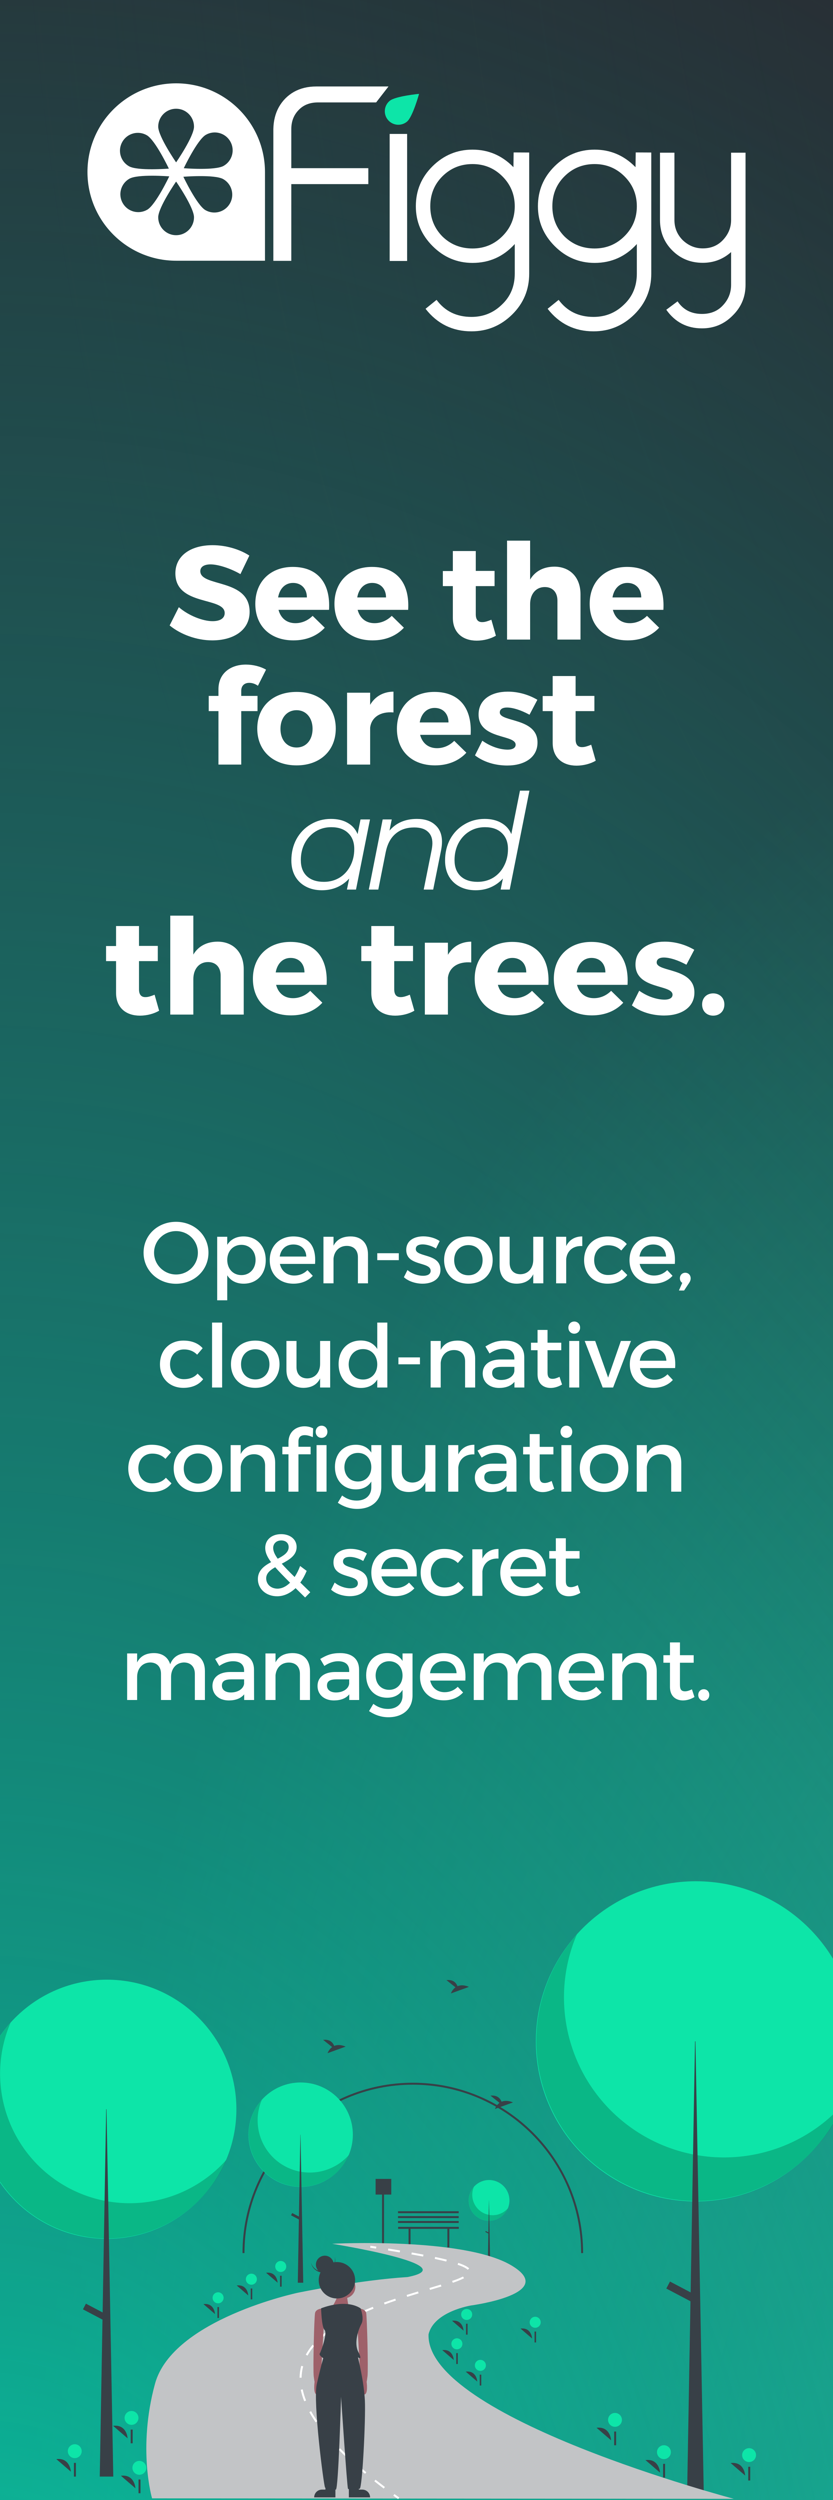 <svg width="400" height="1200" viewBox="0 0 400 1200" fill="none" xmlns="http://www.w3.org/2000/svg">
<rect x="0" y="0" width="400" height="1200" fill="#808080" stroke="none"/>
<g clip-path="url(#clip0)">
<rect width="400" height="1200" fill="white"/>
<g clip-path="url(#clip1)">
<path d="M1509 1423.18H-0V-177.57H1509V1423.18Z" fill="#282F35"/>
<path d="M1509 1423.18H-0V-177.57H1509V1423.18Z" fill="url(#paint0_radial)"/>
<path d="M1509 1423.18H-0V-177.57H1509V1423.18Z" fill="url(#paint1_radial)"/>
<path d="M1509 1423.18H-0V-177.57H1509V1423.18Z" fill="url(#paint2_radial)"/>
<path d="M1509 1423.18H-0V-177.57H1509V1423.18Z" fill="url(#paint3_radial)"/>
<path d="M1509 1423.18H-0V-177.57H1509V1423.18Z" fill="url(#paint4_radial)"/>
</g>
<g clip-path="url(#clip2)">
<path fill-rule="evenodd" clip-rule="evenodd" d="M42 82.573C42 59.061 61.084 40 84.597 40C108.135 40 127.24 59.082 127.24 82.62V125.147H84.573C61.061 125.147 42 106.086 42 82.573ZM75.971 104.316C75.971 99.573 84.566 87.144 84.566 87.144C84.566 87.144 93.161 99.573 93.161 104.316C93.161 109.058 89.312 112.901 84.566 112.901C79.82 112.901 75.971 109.058 75.971 104.316ZM84.566 77.945C84.566 77.945 75.971 65.516 75.971 60.774C75.971 56.032 79.82 52.188 84.566 52.188C89.312 52.188 93.161 56.032 93.161 60.774C93.161 65.516 84.566 77.945 84.566 77.945ZM98.638 100.865C94.526 98.494 88.048 84.844 88.048 84.844C88.048 84.844 103.121 83.623 107.233 85.994C111.344 88.365 112.752 93.617 110.379 97.723C108.006 101.828 102.749 103.236 98.638 100.865ZM81.084 80.934C81.084 80.934 66.011 82.155 61.899 79.784C57.788 77.413 56.38 72.162 58.753 68.056C61.126 63.95 66.383 62.542 70.494 64.913C74.606 67.284 81.084 80.934 81.084 80.934ZM107.426 79.595C103.314 81.966 88.241 80.745 88.241 80.745C88.241 80.745 94.719 67.095 98.831 64.724C102.942 62.353 108.199 63.761 110.572 67.867C112.945 71.973 111.537 77.224 107.426 79.595ZM81.277 84.655C81.277 84.655 74.799 98.305 70.687 100.676C66.576 103.047 61.319 101.639 58.946 97.534C56.573 93.428 57.98 88.176 62.092 85.805C66.203 83.434 81.277 84.655 81.277 84.655Z" fill="white"/>
<path d="M319.95 148.679L325.368 144.651C328.056 148.679 331.962 150.692 337.085 150.692C341.285 150.692 344.645 149.308 347.165 146.539C349.769 143.771 351.07 140.498 351.07 136.723V120.991C347.207 124.431 342.671 126.151 337.463 126.151C331.668 126.151 326.796 124.179 322.848 120.236C318.901 116.292 316.927 111.426 316.927 105.637V73.292H323.856V105.637C323.856 109.412 325.2 112.643 327.888 115.328C330.66 117.929 333.852 119.229 337.463 119.229C341.411 119.229 344.645 117.887 347.165 115.202C349.769 112.433 351.07 109.245 351.07 105.637V73.292H358V136.723C358 142.512 355.942 147.42 351.826 151.448C347.795 155.559 342.881 157.614 337.085 157.614C329.862 157.614 324.15 154.636 319.95 148.679Z" fill="white"/>
<path d="M209.639 143.941C213.67 149.395 219.256 152.121 226.396 152.121C232.107 152.121 236.979 150.15 241.011 146.206C245.126 142.347 247.184 137.397 247.184 131.356V117.134C241.725 123.175 234.963 126.196 226.899 126.196C219.508 126.196 213.124 123.511 207.749 118.141C202.373 112.771 199.685 106.395 199.685 99.011C199.685 91.46 202.373 85.041 207.749 79.755C213.124 74.47 219.508 71.827 226.899 71.827C234.397 71.827 240.843 74.531 246.239 79.939C246.345 80.045 246.45 80.151 246.554 80.259L246.643 73.168L254.114 73.211V131.356C254.114 139.075 251.384 145.619 245.924 150.989C240.465 156.359 233.955 159.043 226.396 159.043C217.324 159.043 209.975 155.436 204.347 148.22L209.639 143.941ZM226.899 78.749C221.188 78.749 216.358 80.72 212.41 84.664C208.547 88.523 206.615 93.306 206.615 99.011C206.615 104.716 208.547 109.541 212.41 113.484C216.358 117.344 221.188 119.274 226.899 119.274C232.527 119.274 237.315 117.302 241.263 113.358C245.21 109.415 247.184 104.633 247.184 99.011C247.184 93.39 245.21 88.607 241.263 84.664C237.315 80.72 232.527 78.749 226.899 78.749Z" fill="white"/>
<path d="M268.259 143.941C272.291 149.395 277.877 152.121 285.016 152.121C290.728 152.121 295.6 150.15 299.631 146.206C303.747 142.347 305.805 137.397 305.805 131.356V117.134C300.345 123.175 293.584 126.196 285.52 126.196C278.129 126.196 271.745 123.511 266.369 118.141C260.994 112.771 258.306 106.395 258.306 99.011C258.306 91.46 260.994 85.041 266.369 79.755C271.745 74.47 278.129 71.827 285.52 71.827C293.017 71.827 299.464 74.531 304.86 79.939C304.965 80.045 305.07 80.151 305.175 80.259L305.264 73.168L312.734 73.211V131.356C312.734 139.075 310.005 145.619 304.545 150.989C299.085 156.359 292.576 159.043 285.016 159.043C275.945 159.043 268.595 155.436 262.968 148.22L268.259 143.941ZM285.52 78.749C279.809 78.749 274.979 80.72 271.031 84.664C267.167 88.523 265.236 93.306 265.236 99.011C265.236 104.716 267.167 109.541 271.031 113.484C274.979 117.344 279.809 119.274 285.52 119.274C291.148 119.274 295.936 117.302 299.883 113.358C303.831 109.415 305.805 104.633 305.805 99.011C305.805 93.39 303.831 88.607 299.883 84.664C295.936 80.72 291.148 78.749 285.52 78.749Z" fill="white"/>
<path d="M131.262 125.202V61.954C131.342 57.968 132.22 54.461 133.896 51.432C135.651 48.324 138.045 45.893 141.077 44.139C144.189 42.386 147.78 41.509 151.849 41.509H186.547L180.616 49.161H152.687C148.777 49.161 145.665 50.396 143.351 52.867C141.037 55.258 139.88 58.287 139.88 61.954V80.725H176.865V88.377H139.88V125.202H131.262Z" fill="white"/>
<path d="M187.102 48.427C189.85 46.123 201.23 45.055 201.23 45.055C201.23 45.055 198.202 56.065 195.453 58.368C192.704 60.672 188.607 60.313 186.301 57.569C183.995 54.824 184.353 50.73 187.102 48.427Z" fill="#0DE5A8"/>
<path d="M187.114 125.265V64.289H195.493V125.265H187.114Z" fill="white"/>
</g>
<g clip-path="url(#clip3)">
<path d="M191.176 1068.9H220.313V1069.84H215.769V1078.77H214.829V1069.84H197.13V1078.77H196.19V1069.84H191.176V1068.9Z" fill="#384047"/>
<path d="M180.367 1045.87H187.886V1053.39H184.4V1078.73H183.46V1053.39H180.367V1045.87Z" fill="#384047"/>
<path d="M191.118 1066.09H220.256V1067.03H191.118V1066.09Z" fill="#384047"/>
<path d="M191.118 1063.74H220.256V1064.68H191.118V1063.74Z" fill="#384047"/>
<path d="M191.118 1061.39H220.256V1062.33H191.118V1061.39Z" fill="#384047"/>
<path d="M116.451 1081.48H117.391C117.391 1036.91 153.653 1000.65 198.225 1000.65C242.797 1000.65 279.059 1036.91 279.059 1081.48H279.999C279.999 1036.39 243.315 999.706 198.225 999.706C153.135 999.706 116.451 1036.39 116.451 1081.48Z" fill="#384047"/>
<path d="M334.161 1056.68C291.724 1056.68 257.322 1022.28 257.322 979.839C257.322 937.402 291.724 903 334.161 903C376.598 903 411 937.402 411 979.839C411 1022.28 376.598 1056.68 334.161 1056.68Z" fill="#0DE5A8"/>
<path opacity="0.2" d="M277.003 928.517C269.836 945.282 268.864 964.05 274.26 981.467C279.657 998.884 291.07 1013.81 306.461 1023.59C321.853 1033.37 340.219 1037.35 358.277 1034.83C376.336 1032.31 392.911 1023.46 405.04 1009.84C400.661 1020.08 394.108 1029.25 385.835 1036.71C377.561 1044.17 367.765 1049.74 357.124 1053.04C346.484 1056.34 335.254 1057.28 324.212 1055.81C313.17 1054.33 302.581 1050.48 293.177 1044.5C283.774 1038.53 275.782 1030.59 269.754 1021.22C263.727 1011.85 259.808 1001.28 258.269 990.251C256.731 979.218 257.609 967.982 260.844 957.322C264.079 946.663 269.593 936.834 277.003 928.517V928.517Z" fill="black"/>
<path d="M333.95 979.839H333.739L329.939 1197.69H337.961L333.95 979.839Z" fill="#384047"/>
<path d="M319.959 1098.5L321.729 1095.14L334.431 1101.83L332.66 1105.19L319.959 1098.5Z" fill="#384047"/>
<path d="M51.321 1074.63C16.974 1074.63 -10.87 1046.79 -10.87 1012.44C-10.87 978.091 16.974 950.247 51.321 950.247C85.669 950.247 113.513 978.091 113.513 1012.44C113.513 1046.79 85.669 1074.63 51.321 1074.63Z" fill="#0DE5A8"/>
<path opacity="0.2" d="M5.06 970.9C-0.741 984.469 -1.528 999.66 2.839 1013.76C7.207 1027.85 16.445 1039.94 28.902 1047.85C41.36 1055.76 56.224 1058.99 70.841 1056.95C85.457 1054.91 98.872 1047.74 108.689 1036.72C105.145 1045.01 99.841 1052.43 93.145 1058.47C86.448 1064.51 78.519 1069.02 69.907 1071.68C61.295 1074.35 52.206 1075.12 43.269 1073.93C34.332 1072.73 25.761 1069.61 18.151 1064.78C10.54 1059.94 4.071 1053.51 -0.807 1045.93C-5.686 1038.35 -8.858 1029.8 -10.103 1020.87C-11.348 1011.94 -10.637 1002.84 -8.019 994.214C-5.401 985.587 -0.938 977.631 5.06 970.9V970.9Z" fill="black"/>
<path d="M51.151 1012.44H50.98L47.904 1188.76H54.397L51.151 1012.44Z" fill="#384047"/>
<path d="M39.827 1108.48L41.259 1105.76L51.54 1111.17L50.107 1113.89L39.827 1108.48Z" fill="#384047"/>
<path d="M234.842 1065.99C229.435 1065.99 225.052 1061.61 225.052 1056.2C225.052 1050.79 229.435 1046.41 234.842 1046.41C240.249 1046.41 244.633 1050.79 244.633 1056.2C244.633 1061.61 240.249 1065.99 234.842 1065.99Z" fill="#0DE5A8"/>
<path opacity="0.2" d="M227.56 1049.66C226.646 1051.8 226.523 1054.19 227.21 1056.41C227.898 1058.63 229.352 1060.53 231.313 1061.78C233.274 1063.02 235.614 1063.53 237.915 1063.21C240.216 1062.89 242.328 1061.76 243.873 1060.02C243.315 1061.33 242.481 1062.5 241.426 1063.45C240.372 1064.4 239.124 1065.11 237.768 1065.53C236.412 1065.95 234.982 1066.07 233.575 1065.88C232.168 1065.69 230.819 1065.2 229.62 1064.44C228.422 1063.68 227.404 1062.67 226.636 1061.47C225.868 1060.28 225.369 1058.93 225.173 1057.53C224.977 1056.12 225.089 1054.69 225.501 1053.33C225.913 1051.97 226.615 1050.72 227.56 1049.66V1049.66Z" fill="black"/>
<path d="M234.815 1056.2H234.789L234.304 1083.96H235.326L234.815 1056.2Z" fill="#384047"/>
<path d="M233.033 1071.32L233.258 1070.89L234.877 1071.74L234.651 1072.17L233.033 1071.32Z" fill="#384047"/>
<path d="M144.374 1049.71C130.532 1049.71 119.31 1038.49 119.31 1024.65C119.31 1010.8 130.532 999.583 144.374 999.583C158.217 999.583 169.438 1010.8 169.438 1024.65C169.438 1038.49 158.217 1049.71 144.374 1049.71Z" fill="#0DE5A8"/>
<path opacity="0.2" d="M125.73 1007.91C123.392 1013.38 123.075 1019.5 124.835 1025.18C126.595 1030.86 130.318 1035.73 135.339 1038.92C140.359 1042.11 146.35 1043.41 152.241 1042.59C158.131 1041.76 163.538 1038.87 167.494 1034.43C166.066 1037.77 163.929 1040.77 161.23 1043.2C158.531 1045.63 155.336 1047.45 151.865 1048.52C148.394 1049.6 144.731 1049.91 141.129 1049.43C137.527 1048.95 134.073 1047.69 131.006 1045.74C127.939 1043.79 125.332 1041.2 123.365 1038.14C121.399 1035.09 120.121 1031.64 119.619 1028.04C119.117 1024.44 119.404 1020.78 120.459 1017.3C121.514 1013.83 123.313 1010.62 125.73 1007.91V1007.91Z" fill="black"/>
<path d="M144.305 1024.65H144.237L142.997 1095.71H145.614L144.305 1024.65Z" fill="#384047"/>
<path d="M139.742 1063.35L140.319 1062.26L144.462 1064.44L143.885 1065.54L139.742 1063.35Z" fill="#384047"/>
<path d="M316.935 1186.85C316.935 1186.85 316.611 1180.05 309.958 1180.84Z" fill="#384047"/>
<path d="M318.815 1180.37C316.976 1180.37 315.485 1178.88 315.485 1177.04C315.485 1175.21 316.976 1173.71 318.815 1173.71C320.654 1173.71 322.145 1175.21 322.145 1177.04C322.145 1178.88 320.654 1180.37 318.815 1180.37Z" fill="#0DE5A8"/>
<path d="M318.417 1182.65H319.357V1189.23H318.417V1182.65Z" fill="#384047"/>
<path d="M293.437 1171.34C293.437 1171.34 293.113 1164.54 286.46 1165.33Z" fill="#384047"/>
<path d="M295.317 1164.87C293.478 1164.87 291.987 1163.37 291.987 1161.54C291.987 1159.7 293.478 1158.21 295.317 1158.21C297.156 1158.21 298.647 1159.7 298.647 1161.54C298.647 1163.37 297.156 1164.87 295.317 1164.87Z" fill="#0DE5A8"/>
<path d="M294.919 1167.14H295.859V1173.72H294.919V1167.14Z" fill="#384047"/>
<path d="M222.605 1118.72C222.605 1118.72 222.347 1113.32 217.063 1113.95Z" fill="#384047"/>
<path d="M224.098 1113.58C222.637 1113.58 221.453 1112.4 221.453 1110.94C221.453 1109.48 222.637 1108.29 224.098 1108.29C225.558 1108.29 226.742 1109.48 226.742 1110.94C226.742 1112.4 225.558 1113.58 224.098 1113.58Z" fill="#0DE5A8"/>
<path d="M223.781 1115.39H224.528V1120.62H223.781V1115.39Z" fill="#384047"/>
<path d="M119.212 1101.8C119.212 1101.8 118.955 1096.4 113.671 1097.03Z" fill="#384047"/>
<path d="M120.706 1096.66C119.245 1096.66 118.061 1095.48 118.061 1094.02C118.061 1092.56 119.245 1091.37 120.706 1091.37C122.166 1091.37 123.35 1092.56 123.35 1094.02C123.35 1095.48 122.166 1096.66 120.706 1096.66Z" fill="#0DE5A8"/>
<path d="M120.389 1098.47H121.136V1103.7H120.389V1098.47Z" fill="#384047"/>
<path d="M217.905 1132.82C217.905 1132.82 217.647 1127.42 212.363 1128.05Z" fill="#384047"/>
<path d="M219.398 1127.68C217.937 1127.68 216.753 1126.5 216.753 1125.04C216.753 1123.58 217.937 1122.39 219.398 1122.39C220.859 1122.39 222.043 1123.58 222.043 1125.04C222.043 1126.5 220.859 1127.68 219.398 1127.68Z" fill="#0DE5A8"/>
<path d="M219.082 1129.49H219.828V1134.72H219.082V1129.49Z" fill="#384047"/>
<path d="M229.184 1143.16C229.184 1143.16 228.926 1137.76 223.642 1138.39Z" fill="#384047"/>
<path d="M230.677 1138.02C229.216 1138.02 228.032 1136.84 228.032 1135.38C228.032 1133.91 229.216 1132.73 230.677 1132.73C232.138 1132.73 233.322 1133.91 233.322 1135.38C233.322 1136.84 232.138 1138.02 230.677 1138.02Z" fill="#0DE5A8"/>
<path d="M230.361 1139.83H231.107V1145.05H230.361V1139.83Z" fill="#384047"/>
<path d="M103.234 1110.73C103.234 1110.73 102.976 1105.33 97.692 1105.96Z" fill="#384047"/>
<path d="M104.727 1105.59C103.266 1105.59 102.082 1104.41 102.082 1102.95C102.082 1101.49 103.266 1100.3 104.727 1100.3C106.187 1100.3 107.372 1101.49 107.372 1102.95C107.372 1104.41 106.187 1105.59 104.727 1105.59Z" fill="#0DE5A8"/>
<path d="M104.411 1107.4H105.157V1112.63H104.411V1107.4Z" fill="#384047"/>
<path d="M255.502 1122.48C255.502 1122.48 255.244 1117.08 249.96 1117.71Z" fill="#384047"/>
<path d="M256.995 1117.34C255.535 1117.34 254.35 1116.16 254.35 1114.7C254.35 1113.24 255.535 1112.05 256.995 1112.05C258.456 1112.05 259.64 1113.24 259.64 1114.7C259.64 1116.16 258.456 1117.34 256.995 1117.34Z" fill="#0DE5A8"/>
<path d="M256.679 1119.15H257.425V1124.38H256.679V1119.15Z" fill="#384047"/>
<path d="M133.311 1095.69C133.311 1095.69 133.054 1090.29 127.769 1090.92Z" fill="#384047"/>
<path d="M134.804 1090.55C133.344 1090.55 132.16 1089.37 132.16 1087.91C132.16 1086.45 133.344 1085.26 134.804 1085.26C136.265 1085.26 137.449 1086.45 137.449 1087.91C137.449 1089.37 136.265 1090.55 134.804 1090.55Z" fill="#0DE5A8"/>
<path d="M134.488 1092.36H135.235V1097.59H134.488V1092.36Z" fill="#384047"/>
<path d="M357.822 1188.26C357.822 1188.26 357.498 1181.46 350.845 1182.25Z" fill="#384047"/>
<path d="M359.702 1181.78C357.863 1181.78 356.372 1180.29 356.372 1178.45C356.372 1176.62 357.863 1175.12 359.702 1175.12C361.541 1175.12 363.032 1176.62 363.032 1178.45C363.032 1180.29 361.541 1181.78 359.702 1181.78Z" fill="#0DE5A8"/>
<path d="M359.304 1184.06H360.244V1190.64H359.304V1184.06Z" fill="#384047"/>
<path d="M34.017 1186.38C34.017 1186.38 33.693 1179.58 27.039 1180.37Z" fill="#384047"/>
<path d="M35.897 1179.9C34.058 1179.9 32.567 1178.41 32.567 1176.57C32.567 1174.74 34.058 1173.24 35.897 1173.24C37.736 1173.24 39.227 1174.74 39.227 1176.57C39.227 1178.41 37.736 1179.9 35.897 1179.9Z" fill="#0DE5A8"/>
<path d="M35.499 1182.18H36.439V1188.76H35.499V1182.18Z" fill="#384047"/>
<path d="M61.275 1170.4C61.275 1170.4 60.95 1163.6 54.297 1164.39Z" fill="#384047"/>
<path d="M63.155 1163.93C61.316 1163.93 59.825 1162.43 59.825 1160.6C59.825 1158.76 61.316 1157.27 63.155 1157.27C64.994 1157.27 66.485 1158.76 66.485 1160.6C66.485 1162.43 64.994 1163.93 63.155 1163.93Z" fill="#0DE5A8"/>
<path d="M62.757 1166.2H63.697V1172.78H62.757V1166.2Z" fill="#384047"/>
<path d="M65.035 1194.37C65.035 1194.37 64.71 1187.56 58.057 1188.36Z" fill="#384047"/>
<path d="M66.915 1187.89C65.076 1187.89 63.585 1186.4 63.585 1184.56C63.585 1182.73 65.076 1181.23 66.915 1181.23C68.754 1181.23 70.244 1182.73 70.244 1184.56C70.244 1186.4 68.754 1187.89 66.915 1187.89Z" fill="#0DE5A8"/>
<path d="M66.516 1190.17H67.456V1196.75H66.516V1190.17Z" fill="#384047"/>
<path d="M352.412 1199.44C352.412 1199.44 204.374 1160.43 205.783 1120.49C208.368 1109.44 226.227 1106.62 226.227 1106.62C226.227 1106.62 268.524 1100.98 245.495 1087.35C222.467 1073.73 159.492 1077.01 159.492 1077.01C159.492 1077.01 224.347 1087.35 195.679 1092.99C172.651 1094.4 143.043 1100.51 143.043 1100.51C143.043 1100.51 82.888 1113.2 74.428 1144.22C65.969 1175.24 73.019 1199.21 73.019 1199.21L352.412 1199.44Z" fill="#C2C4C6"/>
<path d="M191.173 1199.59L191.727 1198.82C190.944 1198.26 190.172 1197.7 189.413 1197.15L188.852 1197.92C189.615 1198.47 190.388 1199.03 191.173 1199.59Z" fill="white"/>
<path d="M184.263 1194.51L184.838 1193.75C183.299 1192.58 181.783 1191.41 180.332 1190.27L179.742 1191.01C181.198 1192.16 182.719 1193.34 184.263 1194.51ZM175.299 1187.41L175.907 1186.68C174.417 1185.44 172.961 1184.2 171.578 1182.99L170.949 1183.7C172.339 1184.92 173.802 1186.17 175.299 1187.41V1187.41ZM166.711 1179.86L167.363 1179.16C165.942 1177.83 164.571 1176.49 163.289 1175.19L162.611 1175.86C163.902 1177.17 165.281 1178.52 166.711 1179.86V1179.86ZM158.683 1171.69L159.392 1171.06C158.086 1169.6 156.851 1168.15 155.721 1166.73L154.976 1167.32C156.117 1168.75 157.365 1170.23 158.683 1171.69V1171.69ZM151.562 1162.71L152.349 1162.17C151.242 1160.55 150.243 1158.93 149.38 1157.36L148.545 1157.82C149.422 1159.42 150.438 1161.06 151.562 1162.71ZM146.086 1152.61L146.972 1152.26C146.281 1150.52 145.74 1148.72 145.355 1146.88L144.422 1147.07C144.818 1148.96 145.375 1150.81 146.086 1152.61V1152.61ZM144.814 1141.32C144.842 1139.47 145.1 1137.63 145.58 1135.84L144.66 1135.59C144.16 1137.46 143.891 1139.38 143.862 1141.31L144.814 1141.32ZM147.663 1130.7C148.568 1129.07 149.63 1127.53 150.833 1126.1L150.103 1125.49C148.859 1126.96 147.763 1128.56 146.828 1130.24L147.663 1130.7ZM154.769 1122.08C156.184 1120.83 157.667 1119.66 159.21 1118.58L158.66 1117.8C157.088 1118.91 155.578 1120.1 154.137 1121.37L154.769 1122.08ZM163.983 1115.51C165.541 1114.6 167.222 1113.69 168.977 1112.8L168.548 1111.95C166.774 1112.84 165.076 1113.77 163.5 1114.69L163.983 1115.51ZM174.125 1110.36C175.783 1109.63 177.549 1108.89 179.374 1108.16L179.021 1107.28C177.185 1108.01 175.408 1108.75 173.738 1109.49L174.125 1110.36ZM184.714 1106.14C186.411 1105.52 188.225 1104.89 190.105 1104.26L189.803 1103.36C187.915 1103.99 186.094 1104.62 184.389 1105.24L184.714 1106.14ZM195.539 1102.49C197.199 1101.97 198.986 1101.42 201.002 1100.81L200.726 1099.9C198.706 1100.51 196.916 1101.06 195.253 1101.59L195.539 1102.49ZM206.482 1099.16C208.409 1098.59 210.246 1098.04 211.966 1097.51L211.685 1096.6C209.968 1097.13 208.134 1097.68 206.209 1098.25L206.482 1099.16ZM217.428 1095.74C219.26 1095.14 221.052 1094.42 222.792 1093.58L222.363 1092.73C220.661 1093.55 218.908 1094.25 217.116 1094.84L217.428 1095.74ZM224.62 1089.5L225.299 1088.83C224.431 1087.95 222.713 1087.09 220.048 1086.19L219.746 1087.09C222.23 1087.93 223.87 1088.74 224.62 1089.5L224.62 1089.5ZM214.297 1085.54L214.527 1084.62C212.88 1084.21 211.003 1083.78 208.95 1083.34L208.752 1084.27C210.795 1084.71 212.66 1085.14 214.297 1085.54V1085.54ZM203.168 1083.15L203.346 1082.22C201.592 1081.88 199.702 1081.53 197.729 1081.19L197.562 1082.12C199.531 1082.47 201.417 1082.82 203.168 1083.15V1083.15ZM191.944 1081.16L192.101 1080.22C190.306 1079.91 188.428 1079.61 186.467 1079.29L186.316 1080.23C188.276 1080.55 190.152 1080.85 191.944 1081.16Z" fill="white"/>
<path d="M180.573 1079.33L180.719 1078.39C179.793 1078.24 178.851 1078.1 177.892 1077.95L177.749 1078.9C178.707 1079.04 179.648 1079.19 180.573 1079.33Z" fill="white"/>
<path d="M159.494 982.585L155.168 979.125C158.528 978.754 159.909 980.587 160.475 982.038C163.1 980.948 165.959 982.377 165.959 982.377L157.302 985.519C157.739 984.353 158.499 983.335 159.494 982.585V982.585Z" fill="#384047"/>
<path d="M239.858 1009.37L235.531 1005.91C238.892 1005.54 240.273 1007.38 240.838 1008.83C243.464 1007.74 246.323 1009.16 246.323 1009.16L237.666 1012.31C238.103 1011.14 238.863 1010.12 239.858 1009.37V1009.37Z" fill="#384047"/>
<path d="M218.709 953.918L214.383 950.457C217.744 950.087 219.125 951.92 219.69 953.37C222.316 952.28 225.174 953.709 225.174 953.709L216.518 956.852C216.955 955.685 217.715 954.667 218.709 953.918Z" fill="#384047"/>
<path d="M171.678 1107.99C171.678 1107.99 175.425 1107.99 175.842 1110.28C176.258 1112.57 176.882 1137.55 176.466 1140.67C176.05 1143.79 176.05 1143.17 176.05 1143.17C176.05 1143.17 176.88 1149.1 175.008 1149.36C173.135 1149.62 173.135 1142.54 173.135 1142.54L171.678 1117.15V1107.99Z" fill="#9E616A"/>
<path d="M155.44 1107.99C155.44 1107.99 151.693 1107.99 151.276 1110.28C150.86 1112.57 150.235 1137.55 150.652 1140.67C151.068 1143.79 151.068 1143.17 151.068 1143.17C151.068 1143.17 150.238 1149.1 152.11 1149.36C153.983 1149.62 153.982 1142.54 153.982 1142.54L155.44 1117.15V1107.99Z" fill="#9E616A"/>
<path d="M172.302 1195.01H173.968C174.46 1195.01 174.947 1195.1 175.402 1195.29C175.857 1195.48 176.27 1195.75 176.618 1196.1C176.966 1196.45 177.242 1196.86 177.43 1197.32C177.618 1197.77 177.715 1198.26 177.715 1198.75V1198.75H167.514V1193.96H172.302V1195.01Z" fill="#384047"/>
<path d="M156.273 1195.01H154.607C153.613 1195.01 152.66 1195.4 151.957 1196.1C151.255 1196.81 150.86 1197.76 150.86 1198.75V1198.75H161.061V1193.96H156.273V1195.01Z" fill="#384047"/>
<path d="M165.224 1103.2C162.235 1103.2 159.812 1100.77 159.812 1097.78C159.812 1094.8 162.235 1092.37 165.224 1092.37C168.214 1092.37 170.637 1094.8 170.637 1097.78C170.637 1100.77 168.214 1103.2 165.224 1103.2Z" fill="#9E616A"/>
<path d="M166.473 1100.7C166.473 1100.7 167.098 1107.57 167.931 1108.19C168.763 1108.82 159.187 1107.78 159.187 1107.78C159.187 1107.78 162.518 1102.78 161.893 1101.12C161.269 1099.45 166.473 1100.7 166.473 1100.7Z" fill="#9E616A"/>
<path d="M154.191 1107.99C154.191 1107.99 165.641 1103.2 173.135 1107.99C173.135 1107.99 175.009 1112.77 173.552 1115.48C172.094 1118.19 169.804 1124.64 172.094 1129.01C174.384 1133.38 171.886 1131.51 171.886 1131.51C171.886 1131.51 174.801 1143.17 175.217 1152.33C175.633 1161.49 173.968 1194.38 172.719 1194.59C171.47 1194.8 167.514 1195.21 167.098 1194.59C166.682 1193.96 163.767 1150.45 163.767 1150.45C163.767 1150.45 162.518 1195.01 161.269 1195.01C160.02 1195.01 156.689 1195.01 156.064 1193.96C155.44 1192.92 150.235 1152.74 152.109 1144.42C153.983 1136.09 155.232 1131.93 155.232 1131.93C155.232 1131.93 152.942 1130.47 153.566 1129.64C154.191 1128.8 157.313 1119.85 155.856 1118.39C154.399 1116.94 154.191 1107.99 154.191 1107.99Z" fill="#384047"/>
<path d="M161.789 1103.27C156.96 1103.27 153.046 1099.35 153.046 1094.52C153.046 1089.69 156.96 1085.78 161.789 1085.78C166.618 1085.78 170.533 1089.69 170.533 1094.52C170.533 1099.35 166.618 1103.27 161.789 1103.27Z" fill="#384047"/>
<path d="M156.329 1090.15C157.803 1089.8 159.086 1088.9 159.914 1087.63C160.741 1086.36 161.049 1084.83 160.773 1083.34C160.799 1083.43 160.823 1083.52 160.844 1083.61C161.201 1085.13 160.939 1086.73 160.116 1088.06C159.293 1089.38 157.977 1090.33 156.457 1090.69C154.937 1091.04 153.337 1090.78 152.009 1089.96C150.682 1089.14 149.735 1087.82 149.377 1086.3C149.355 1086.21 149.336 1086.12 149.319 1086.03C149.735 1087.49 150.695 1088.72 152.001 1089.49C153.306 1090.26 154.856 1090.49 156.329 1090.15V1090.15Z" fill="#384047"/>
<path d="M155.974 1091.28C153.61 1091.28 151.695 1089.37 151.695 1087.01C151.695 1084.64 153.61 1082.73 155.974 1082.73C158.337 1082.73 160.252 1084.64 160.252 1087.01C160.252 1089.37 158.337 1091.28 155.974 1091.28Z" fill="#384047"/>
</g>
<path d="M102.071 261.688C91.319 261.688 84.215 266.936 84.215 275.192C84.215 291.064 107.895 286.328 107.895 294.264C107.895 296.824 105.655 298.168 102.071 298.168C97.399 298.168 90.487 295.48 85.879 291.448L81.463 300.216C86.775 304.568 94.455 307.384 101.943 307.384C111.927 307.384 119.863 302.648 119.863 293.688C119.863 277.496 96.183 281.912 96.183 274.168C96.183 271.992 98.167 270.904 101.111 270.904C104.759 270.904 110.711 272.824 115.447 275.576L119.735 266.68C115.127 263.672 108.535 261.688 102.071 261.688ZM140.583 272.12C129.895 272.12 122.599 279.16 122.599 289.848C122.599 300.344 129.639 307.384 140.903 307.384C147.239 307.384 152.423 305.144 155.943 301.304L150.119 295.608C147.815 297.912 144.871 299.128 141.863 299.128C137.767 299.128 134.823 296.824 133.735 292.728H157.991C158.759 280.12 152.743 272.12 140.583 272.12ZM133.543 286.776C134.247 282.616 136.871 279.8 140.711 279.8C144.679 279.8 147.367 282.552 147.367 286.776H133.543ZM178.583 272.12C167.895 272.12 160.599 279.16 160.599 289.848C160.599 300.344 167.639 307.384 178.903 307.384C185.239 307.384 190.423 305.144 193.943 301.304L188.119 295.608C185.815 297.912 182.871 299.128 179.863 299.128C175.767 299.128 172.823 296.824 171.735 292.728H195.991C196.759 280.12 190.743 272.12 178.583 272.12ZM171.543 286.776C172.247 282.616 174.871 279.8 178.711 279.8C182.679 279.8 185.367 282.552 185.367 286.776H171.543ZM235.95 297.464C234.286 298.168 232.814 298.616 231.662 298.616C229.614 298.68 228.462 297.528 228.462 294.84V281.336H237.486V274.04H228.462V264.504H217.454V274.104H212.654V281.336H217.454V296.568C217.454 303.736 222.254 307.512 228.91 307.512C232.238 307.512 235.63 306.616 238.126 305.144L235.95 297.464ZM266.142 271.992C261.022 272.056 256.99 274.104 254.558 278.2V259.512H243.486V307H254.558V289.976C254.558 285.24 257.246 281.784 261.598 281.784C265.374 281.784 267.678 284.28 267.678 288.312V307H278.75V285.24C278.75 277.176 273.758 271.992 266.142 271.992ZM301.145 272.12C290.457 272.12 283.161 279.16 283.161 289.848C283.161 300.344 290.201 307.384 301.465 307.384C307.801 307.384 312.985 305.144 316.505 301.304L310.681 295.608C308.377 297.912 305.433 299.128 302.425 299.128C298.329 299.128 295.385 296.824 294.297 292.728H318.553C319.321 280.12 313.305 272.12 301.145 272.12ZM294.105 286.776C294.809 282.616 297.433 279.8 301.273 279.8C305.241 279.8 307.929 282.552 307.929 286.776H294.105ZM119.814 327.768C121.094 327.768 122.63 328.28 123.846 329.176L127.75 321.432C125.126 319.896 121.478 319 118.086 319C110.662 319 104.902 323.224 104.902 330.84V334.04H100.23V341.336H104.902V367H115.846V341.336H123.654V334.04H115.846V331.544C115.846 328.984 117.574 327.704 119.814 327.768ZM142.416 332.12C131.088 332.12 123.536 339.096 123.536 349.72C123.536 360.344 131.088 367.384 142.416 367.384C153.68 367.384 161.232 360.344 161.232 349.72C161.232 339.096 153.68 332.12 142.416 332.12ZM142.416 340.888C146.96 340.888 150.096 344.536 150.096 349.848C150.096 355.224 146.96 358.808 142.416 358.808C137.808 358.808 134.672 355.224 134.672 349.848C134.672 344.536 137.808 340.888 142.416 340.888ZM177.738 332.504H166.666V367H177.738V349.272C178.314 344.408 182.538 341.4 188.938 341.976V331.992C184.01 332.056 180.106 334.296 177.738 338.328V332.504ZM208.583 332.12C197.895 332.12 190.599 339.16 190.599 349.848C190.599 360.344 197.639 367.384 208.903 367.384C215.239 367.384 220.423 365.144 223.943 361.304L218.119 355.608C215.815 357.912 212.871 359.128 209.863 359.128C205.767 359.128 202.823 356.824 201.735 352.728H225.991C226.759 340.12 220.743 332.12 208.583 332.12ZM201.543 346.776C202.247 342.616 204.871 339.8 208.711 339.8C212.679 339.8 215.367 342.552 215.367 346.776H201.543ZM243.831 331.992C235.831 331.992 229.815 335.832 229.815 342.936C229.751 355.032 247.607 352.408 247.607 357.464C247.607 359.064 246.007 359.832 243.831 359.832C239.991 359.832 235.51 358.296 231.607 355.544L228.087 362.584C232.247 365.784 237.815 367.448 243.575 367.448C251.895 367.448 258.103 363.544 258.103 356.44C258.167 344.408 239.991 346.712 239.991 341.976C239.991 340.376 241.399 339.608 243.383 339.608C246.263 339.608 250.103 340.824 254.263 343.064L258.039 335.896C253.815 333.4 248.823 331.992 243.831 331.992ZM283.887 357.464C282.223 358.168 280.751 358.616 279.599 358.616C277.551 358.68 276.399 357.528 276.399 354.84V341.336H285.423V334.04H276.399V324.504H265.391V334.104H260.591V341.336H265.391V356.568C265.391 363.736 270.191 367.512 276.847 367.512C280.175 367.512 283.567 366.616 286.063 365.144L283.887 357.464ZM177.667 393.336L170.947 427H166.595L167.683 421.688C166.061 423.48 164.141 424.867 161.923 425.848C159.704 426.829 157.251 427.32 154.563 427.32C151.704 427.32 149.165 426.744 146.947 425.592C144.728 424.44 143 422.797 141.763 420.664C140.525 418.488 139.907 415.949 139.907 413.048C139.907 409.251 140.717 405.837 142.339 402.808C144.003 399.779 146.285 397.411 149.187 395.704C152.088 393.955 155.331 393.08 158.915 393.08C162.115 393.08 164.803 393.72 166.979 395C169.155 396.237 170.733 398.029 171.715 400.376L173.123 393.336H177.667ZM155.523 423.288C158.296 423.288 160.792 422.627 163.011 421.304C165.229 419.939 166.957 418.061 168.195 415.672C169.475 413.24 170.115 410.531 170.115 407.544C170.115 404.259 169.133 401.699 167.171 399.864C165.251 397.987 162.541 397.048 159.043 397.048C156.269 397.048 153.773 397.731 151.555 399.096C149.336 400.461 147.587 402.36 146.307 404.792C145.069 407.181 144.451 409.869 144.451 412.856C144.451 416.141 145.411 418.701 147.331 420.536C149.293 422.371 152.024 423.288 155.523 423.288ZM200.206 393.08C204.003 393.08 206.947 394.061 209.038 396.024C211.171 397.944 212.238 400.611 212.238 404.024C212.238 405.219 212.11 406.499 211.854 407.864L208.014 427H203.47L207.31 407.8C207.523 406.605 207.63 405.581 207.63 404.728C207.63 402.296 206.883 400.44 205.39 399.16C203.939 397.837 201.784 397.176 198.926 397.176C195.299 397.176 192.312 398.179 189.966 400.184C187.619 402.147 186.04 405.069 185.23 408.952L181.646 427H177.102L183.758 393.336H188.11L187.022 398.712C190.222 394.957 194.616 393.08 200.206 393.08ZM254.231 379.512L244.759 427H240.407L241.495 421.688C239.874 423.48 237.954 424.867 235.735 425.848C233.517 426.829 231.063 427.32 228.375 427.32C225.517 427.32 222.978 426.744 220.759 425.592C218.541 424.44 216.813 422.797 215.575 420.664C214.338 418.488 213.719 415.949 213.719 413.048C213.719 409.251 214.53 405.837 216.151 402.808C217.815 399.779 220.098 397.411 222.999 395.704C225.901 393.955 229.143 393.08 232.727 393.08C235.885 393.08 238.551 393.72 240.727 395C242.946 396.237 244.546 398.029 245.527 400.376L249.687 379.512H254.231ZM229.335 423.288C232.109 423.288 234.605 422.627 236.823 421.304C239.042 419.939 240.77 418.061 242.007 415.672C243.287 413.24 243.927 410.531 243.927 407.544C243.927 404.259 242.946 401.699 240.983 399.864C239.063 397.987 236.354 397.048 232.855 397.048C230.082 397.048 227.586 397.731 225.367 399.096C223.149 400.461 221.399 402.36 220.119 404.792C218.882 407.181 218.263 409.869 218.263 412.856C218.263 416.141 219.223 418.701 221.143 420.536C223.106 422.371 225.837 423.288 229.335 423.288ZM74.231 477.464C72.567 478.168 71.095 478.616 69.943 478.616C67.895 478.68 66.743 477.528 66.743 474.84V461.336H75.767V454.04H66.743V444.504H55.735V454.104H50.935V461.336H55.735V476.568C55.735 483.736 60.535 487.512 67.191 487.512C70.519 487.512 73.911 486.616 76.407 485.144L74.231 477.464ZM104.423 451.992C99.303 452.056 95.271 454.104 92.839 458.2V439.512H81.767V487H92.839V469.976C92.839 465.24 95.527 461.784 99.879 461.784C103.655 461.784 105.959 464.28 105.959 468.312V487H117.031V465.24C117.031 457.176 112.039 451.992 104.423 451.992ZM139.426 452.12C128.738 452.12 121.442 459.16 121.442 469.848C121.442 480.344 128.482 487.384 139.746 487.384C146.082 487.384 151.266 485.144 154.786 481.304L148.962 475.608C146.658 477.912 143.714 479.128 140.706 479.128C136.61 479.128 133.666 476.824 132.578 472.728H156.834C157.602 460.12 151.586 452.12 139.426 452.12ZM132.386 466.776C133.09 462.616 135.714 459.8 139.554 459.8C143.522 459.8 146.21 462.552 146.21 466.776H132.386ZM196.793 477.464C195.129 478.168 193.657 478.616 192.505 478.616C190.457 478.68 189.305 477.528 189.305 474.84V461.336H198.329V454.04H189.305V444.504H178.297V454.104H173.497V461.336H178.297V476.568C178.297 483.736 183.097 487.512 189.753 487.512C193.081 487.512 196.473 486.616 198.969 485.144L196.793 477.464ZM215.082 452.504H204.01V487H215.082V469.272C215.658 464.408 219.882 461.4 226.282 461.976V451.992C221.354 452.056 217.45 454.296 215.082 458.328V452.504ZM245.926 452.12C235.238 452.12 227.942 459.16 227.942 469.848C227.942 480.344 234.982 487.384 246.246 487.384C252.582 487.384 257.766 485.144 261.286 481.304L255.462 475.608C253.158 477.912 250.214 479.128 247.206 479.128C243.11 479.128 240.166 476.824 239.078 472.728H263.334C264.102 460.12 258.086 452.12 245.926 452.12ZM238.886 466.776C239.59 462.616 242.214 459.8 246.054 459.8C250.022 459.8 252.71 462.552 252.71 466.776H238.886ZM283.926 452.12C273.238 452.12 265.942 459.16 265.942 469.848C265.942 480.344 272.982 487.384 284.246 487.384C290.582 487.384 295.766 485.144 299.286 481.304L293.462 475.608C291.158 477.912 288.214 479.128 285.206 479.128C281.11 479.128 278.166 476.824 277.078 472.728H301.334C302.102 460.12 296.086 452.12 283.926 452.12ZM276.886 466.776C277.59 462.616 280.214 459.8 284.054 459.8C288.022 459.8 290.71 462.552 290.71 466.776H276.886ZM319.174 451.992C311.174 451.992 305.158 455.832 305.158 462.936C305.094 475.032 322.95 472.408 322.95 477.464C322.95 479.064 321.35 479.832 319.174 479.832C315.334 479.832 310.854 478.296 306.95 475.544L303.43 482.584C307.59 485.784 313.158 487.448 318.918 487.448C327.238 487.448 333.446 483.544 333.446 476.44C333.51 464.408 315.334 466.712 315.334 461.976C315.334 460.376 316.742 459.608 318.726 459.608C321.606 459.608 325.446 460.824 329.606 463.064L333.382 455.896C329.158 453.4 324.166 451.992 319.174 451.992ZM342.463 476.824C339.327 476.824 337.151 479 337.151 482.136C337.151 485.336 339.327 487.512 342.463 487.512C345.599 487.512 347.839 485.336 347.839 482.136C347.839 479 345.599 476.824 342.463 476.824Z" fill="white"/>
<path d="M84.521 586.474C75.743 586.474 68.939 592.858 68.939 601.3C68.939 609.7 75.743 616.21 84.521 616.21C93.299 616.21 100.103 609.7 100.103 601.3C100.103 592.9 93.299 586.474 84.521 586.474ZM84.563 590.926C90.317 590.926 95.021 595.462 95.021 601.3C95.021 607.138 90.317 611.758 84.563 611.758C78.809 611.758 73.979 607.138 73.979 601.3C73.979 595.462 78.767 590.926 84.563 590.926ZM116.935 593.488C113.449 593.488 110.761 594.916 109.123 597.52V593.656H104.293V624.148H109.123V612.136C110.761 614.74 113.449 616.168 117.019 616.168C123.403 616.168 127.603 611.59 127.603 604.912C127.603 598.108 123.277 593.488 116.935 593.488ZM115.927 612.052C111.937 612.052 109.123 609.07 109.123 604.744C109.123 600.544 111.937 597.52 115.927 597.52C119.917 597.52 122.731 600.586 122.731 604.744C122.731 609.028 119.917 612.052 115.927 612.052ZM140.828 593.488C134.192 593.53 129.53 598.108 129.53 604.87C129.53 611.59 134.066 616.168 140.954 616.168C144.818 616.168 148.01 614.782 150.194 612.388L147.632 609.658C145.994 611.338 143.768 612.262 141.332 612.262C137.804 612.262 135.158 610.12 134.402 606.676H151.286C151.874 598.612 148.682 593.488 140.828 593.488ZM134.318 603.148C134.864 599.578 137.342 597.352 140.87 597.352C144.524 597.352 146.918 599.536 147.086 603.148H134.318ZM168.383 593.488C164.603 593.488 161.747 594.832 160.151 597.94V593.656H155.321V616H160.151V604.114C160.487 600.628 162.797 598.066 166.493 598.024C169.853 598.024 171.869 600.082 171.869 603.442V616H176.699V602.098C176.699 596.764 173.591 593.488 168.383 593.488ZM191.495 604.87V601.552H181.163V604.87H191.495ZM203.311 593.446C199.027 593.446 195.079 595.378 195.079 599.914C195.037 607.978 206.797 605.416 206.797 609.994C206.797 611.674 205.201 612.388 203.143 612.388C200.707 612.388 197.599 611.338 195.667 609.616L193.945 613.06C196.171 615.076 199.657 616.168 202.933 616.168C207.427 616.168 211.501 614.11 211.501 609.532C211.543 601.426 199.657 603.652 199.657 599.536C199.657 597.94 201.043 597.31 202.933 597.31C204.907 597.31 207.385 598.066 209.359 599.284L211.123 595.714C209.107 594.286 206.125 593.446 203.311 593.446ZM224.938 593.488C218.008 593.488 213.262 598.066 213.262 604.828C213.262 611.548 218.008 616.168 224.938 616.168C231.826 616.168 236.572 611.548 236.572 604.828C236.572 598.066 231.826 593.488 224.938 593.488ZM224.938 597.646C228.928 597.646 231.742 600.586 231.742 604.87C231.742 609.196 228.928 612.136 224.938 612.136C220.906 612.136 218.092 609.196 218.092 604.87C218.092 600.586 220.906 597.646 224.938 597.646ZM260.898 593.656H256.068V604.66C256.068 608.566 253.8 611.548 249.936 611.632C246.702 611.632 244.728 609.574 244.728 606.214V593.656H239.898V607.558C239.898 612.892 242.964 616.168 248.088 616.168C251.742 616.126 254.556 614.74 256.068 611.632V616H260.898V593.656ZM271.881 593.656H267.051V616H271.881V604.324C272.259 600.502 275.115 597.856 279.609 598.108V593.488C276.081 593.488 273.393 595.084 271.881 598.108V593.656ZM291.737 593.488C285.101 593.488 280.481 598.108 280.481 604.87C280.481 611.59 285.101 616.168 291.737 616.168C295.979 616.168 299.213 614.656 301.229 612.01L298.541 609.322C297.029 611.086 294.761 612.01 291.947 612.01C288.083 612.01 285.311 609.112 285.311 604.87C285.311 600.628 288.083 597.73 291.947 597.73C294.635 597.688 296.777 598.654 298.331 600.25L300.977 597.142C298.919 594.79 295.769 593.488 291.737 593.488ZM313.583 593.488C306.947 593.53 302.285 598.108 302.285 604.87C302.285 611.59 306.821 616.168 313.709 616.168C317.573 616.168 320.765 614.782 322.949 612.388L320.387 609.658C318.749 611.338 316.523 612.262 314.087 612.262C310.559 612.262 307.913 610.12 307.157 606.676H324.041C324.629 598.612 321.437 593.488 313.583 593.488ZM307.073 603.148C307.619 599.578 310.097 597.352 313.625 597.352C317.279 597.352 319.673 599.536 319.841 603.148H307.073ZM329.085 610.918C327.573 610.918 326.481 612.052 326.481 613.606C326.481 614.488 326.859 615.286 327.615 615.79L326.019 619.444H328.497L330.891 615.832C331.353 615.16 331.647 614.446 331.647 613.606C331.647 611.926 330.429 610.918 329.085 610.918ZM88.071 643.488C81.435 643.488 76.815 648.108 76.815 654.87C76.815 661.59 81.435 666.168 88.071 666.168C92.313 666.168 95.547 664.656 97.563 662.01L94.875 659.322C93.363 661.086 91.095 662.01 88.281 662.01C84.417 662.01 81.645 659.112 81.645 654.87C81.645 650.628 84.417 647.73 88.281 647.73C90.969 647.688 93.111 648.654 94.665 650.25L97.311 647.142C95.253 644.79 92.103 643.488 88.071 643.488ZM106.662 666V634.836H101.832V666H106.662ZM122.584 643.488C115.654 643.488 110.908 648.066 110.908 654.828C110.908 661.548 115.654 666.168 122.584 666.168C129.472 666.168 134.218 661.548 134.218 654.828C134.218 648.066 129.472 643.488 122.584 643.488ZM122.584 647.646C126.574 647.646 129.388 650.586 129.388 654.87C129.388 659.196 126.574 662.136 122.584 662.136C118.552 662.136 115.738 659.196 115.738 654.87C115.738 650.586 118.552 647.646 122.584 647.646ZM158.544 643.656H153.714V654.66C153.714 658.566 151.446 661.548 147.582 661.632C144.348 661.632 142.374 659.574 142.374 656.214V643.656H137.544V657.558C137.544 662.892 140.61 666.168 145.734 666.168C149.388 666.126 152.202 664.74 153.714 661.632V666H158.544V643.656ZM185.992 634.836H181.162V647.52C179.524 644.916 176.836 643.446 173.224 643.446C166.924 643.446 162.598 648.024 162.598 654.744C162.598 661.548 166.882 666.21 173.308 666.21C176.878 666.21 179.566 664.782 181.162 662.178V666H185.992V634.836ZM174.316 662.178C170.242 662.178 167.47 659.154 167.428 654.912C167.47 650.628 170.284 647.562 174.316 647.562C178.348 647.562 181.162 650.586 181.162 654.912C181.162 659.154 178.348 662.178 174.316 662.178ZM201.651 654.87V651.552H191.319V654.87H201.651ZM219.852 643.488C216.072 643.488 213.216 644.832 211.62 647.94V643.656H206.79V666H211.62V654.114C211.956 650.628 214.266 648.066 217.962 648.024C221.322 648.024 223.338 650.082 223.338 653.442V666H228.168V652.098C228.168 646.764 225.06 643.488 219.852 643.488ZM247.037 666H251.783L251.741 651.342C251.699 646.428 248.465 643.488 242.711 643.488C238.469 643.488 236.201 644.454 233.093 646.302L235.067 649.662C237.293 648.15 239.519 647.394 241.661 647.394C245.189 647.394 246.995 649.074 246.995 651.888V652.56H240.233C234.857 652.602 231.791 655.206 231.791 659.28C231.791 663.228 234.815 666.21 239.645 666.21C242.879 666.21 245.441 665.244 247.037 663.27V666ZM240.653 662.388C237.965 662.388 236.327 661.086 236.327 659.07C236.327 656.928 237.797 656.088 240.947 656.088H246.995V658.146C246.743 660.582 244.097 662.388 240.653 662.388ZM268.673 660.876C267.371 661.506 266.321 661.842 265.313 661.842C263.801 661.842 262.919 661.128 262.919 658.818V648.108H269.513V644.496H262.919V638.364H258.131V644.496H254.981V648.108H258.131V659.7C258.131 664.278 261.029 666.21 264.389 666.21C266.279 666.21 268.127 665.622 269.891 664.572L268.673 660.876ZM275.746 634.332C274.15 634.332 272.932 635.55 272.932 637.272C272.932 638.952 274.15 640.17 275.746 640.17C277.342 640.17 278.56 638.952 278.56 637.272C278.56 635.55 277.342 634.332 275.746 634.332ZM278.14 666V643.656H273.352V666H278.14ZM294.41 666L302.978 643.656H298.148L292.016 661.254L285.8 643.656H280.76L289.412 666H294.41ZM313.732 643.488C307.096 643.53 302.434 648.108 302.434 654.87C302.434 661.59 306.97 666.168 313.858 666.168C317.722 666.168 320.914 664.782 323.098 662.388L320.536 659.658C318.898 661.338 316.672 662.262 314.236 662.262C310.708 662.262 308.062 660.12 307.306 656.676H324.19C324.778 648.612 321.586 643.488 313.732 643.488ZM307.222 653.148C307.768 649.578 310.246 647.352 313.774 647.352C317.428 647.352 319.822 649.536 319.99 653.148H307.222ZM72.854 693.488C66.218 693.488 61.598 698.108 61.598 704.87C61.598 711.59 66.218 716.168 72.854 716.168C77.096 716.168 80.33 714.656 82.346 712.01L79.658 709.322C78.146 711.086 75.878 712.01 73.064 712.01C69.2 712.01 66.428 709.112 66.428 704.87C66.428 700.628 69.2 697.73 73.064 697.73C75.752 697.688 77.894 698.654 79.448 700.25L82.094 697.142C80.036 694.79 76.886 693.488 72.854 693.488ZM95.079 693.488C88.149 693.488 83.403 698.066 83.403 704.828C83.403 711.548 88.149 716.168 95.079 716.168C101.967 716.168 106.713 711.548 106.713 704.828C106.713 698.066 101.967 693.488 95.079 693.488ZM95.079 697.646C99.069 697.646 101.883 700.586 101.883 704.87C101.883 709.196 99.069 712.136 95.079 712.136C91.047 712.136 88.233 709.196 88.233 704.87C88.233 700.586 91.047 697.646 95.079 697.646ZM123.815 693.488C120.035 693.488 117.179 694.832 115.583 697.94V693.656H110.753V716H115.583V704.114C115.919 700.628 118.229 698.066 121.925 698.024C125.285 698.024 127.301 700.082 127.301 703.442V716H132.131V702.098C132.131 696.764 129.023 693.488 123.815 693.488ZM154.402 690.17C155.998 690.17 157.216 688.952 157.216 687.272C157.216 685.55 155.998 684.332 154.402 684.332C152.806 684.332 151.588 685.55 151.588 687.272C151.588 688.952 152.806 690.17 154.402 690.17ZM138.526 694.454H135.586V698.066H138.526V716H143.314V698.066H149.152V694.454H143.314V691.85C143.314 689.666 144.616 688.868 146.338 688.868C147.514 688.868 148.9 689.246 150.202 689.834L150.37 685.634C149.194 684.962 147.724 684.626 146.212 684.626C142.474 684.626 138.526 686.978 138.526 692.312V694.454ZM152.008 693.656V716H156.796V693.656H152.008ZM183.094 693.656H178.306V697.268C176.752 694.832 174.19 693.446 170.746 693.488C164.824 693.53 160.834 697.814 160.834 704.114C160.834 710.54 164.866 714.908 170.914 714.908C174.274 714.908 176.794 713.564 178.306 711.128V713.942C178.306 717.806 175.534 720.284 171.292 720.284C168.562 720.284 166.378 719.402 164.278 717.848L162.22 721.334C164.95 723.182 168.016 724.274 171.502 724.274C178.516 724.274 183.094 720.242 183.094 713.816V693.656ZM171.88 711.128C168.016 711.128 165.412 708.272 165.37 704.24C165.412 700.25 168.058 697.394 171.88 697.394C175.66 697.394 178.306 700.208 178.306 704.24C178.306 708.272 175.66 711.128 171.88 711.128ZM209.085 693.656H204.255V704.66C204.255 708.566 201.987 711.548 198.123 711.632C194.889 711.632 192.915 709.574 192.915 706.214V693.656H188.085V707.558C188.085 712.892 191.151 716.168 196.275 716.168C199.929 716.126 202.743 714.74 204.255 711.632V716H209.085V693.656ZM220.069 693.656H215.239V716H220.069V704.324C220.447 700.502 223.303 697.856 227.797 698.108V693.488C224.269 693.488 221.581 695.084 220.069 698.108V693.656ZM243.264 716H248.01L247.968 701.342C247.926 696.428 244.692 693.488 238.938 693.488C234.696 693.488 232.428 694.454 229.32 696.302L231.294 699.662C233.52 698.15 235.746 697.394 237.888 697.394C241.416 697.394 243.222 699.074 243.222 701.888V702.56H236.46C231.084 702.602 228.018 705.206 228.018 709.28C228.018 713.228 231.042 716.21 235.872 716.21C239.106 716.21 241.668 715.244 243.264 713.27V716ZM236.88 712.388C234.192 712.388 232.554 711.086 232.554 709.07C232.554 706.928 234.024 706.088 237.174 706.088H243.222V708.146C242.97 710.582 240.324 712.388 236.88 712.388ZM264.899 710.876C263.597 711.506 262.547 711.842 261.539 711.842C260.027 711.842 259.145 711.128 259.145 708.818V698.108H265.739V694.496H259.145V688.364H254.357V694.496H251.207V698.108H254.357V709.7C254.357 714.278 257.255 716.21 260.615 716.21C262.505 716.21 264.353 715.622 266.117 714.572L264.899 710.876ZM271.973 684.332C270.377 684.332 269.159 685.55 269.159 687.272C269.159 688.952 270.377 690.17 271.973 690.17C273.569 690.17 274.787 688.952 274.787 687.272C274.787 685.55 273.569 684.332 271.973 684.332ZM274.367 716V693.656H269.579V716H274.367ZM290.09 693.488C283.16 693.488 278.414 698.066 278.414 704.828C278.414 711.548 283.16 716.168 290.09 716.168C296.978 716.168 301.724 711.548 301.724 704.828C301.724 698.066 296.978 693.488 290.09 693.488ZM290.09 697.646C294.08 697.646 296.894 700.586 296.894 704.87C296.894 709.196 294.08 712.136 290.09 712.136C286.058 712.136 283.244 709.196 283.244 704.87C283.244 700.586 286.058 697.646 290.09 697.646ZM318.826 693.488C315.046 693.488 312.19 694.832 310.594 697.94V693.656H305.764V716H310.594V704.114C310.93 700.628 313.24 698.066 316.936 698.024C320.296 698.024 322.312 700.082 322.312 703.442V716H327.142V702.098C327.142 696.764 324.034 693.488 318.826 693.488ZM146.51 766.798L148.988 764.278L144.2 759.616C145.376 758.02 146.384 756.13 147.266 754.03L144.116 751.678C143.36 753.694 142.478 755.458 141.47 756.97C138.95 754.492 136.892 752.392 135.296 750.586C138.908 748.696 142.436 746.596 142.436 742.564C142.436 738.952 139.412 736.39 135.002 736.39C130.424 736.39 127.358 739.12 127.358 743.026C127.358 745.126 128.24 747.226 130.172 749.83C126.854 751.594 123.83 753.82 123.83 757.978C123.83 762.724 127.82 766.21 133.07 766.21C136.304 766.21 139.328 764.782 141.932 762.304L146.51 766.798ZM131.18 742.984C131.18 740.968 132.692 739.414 135.044 739.414C137.228 739.414 138.614 740.674 138.614 742.606C138.614 745.21 136.22 746.722 133.364 748.192C131.894 746.176 131.18 744.538 131.18 742.984ZM133.238 762.556C130.214 762.556 127.82 760.54 127.82 757.6C127.82 755.206 129.71 753.652 132.146 752.266C133.994 754.366 136.346 756.76 139.286 759.7C137.438 761.506 135.38 762.556 133.238 762.556ZM168.361 743.446C164.077 743.446 160.129 745.378 160.129 749.914C160.087 757.978 171.847 755.416 171.847 759.994C171.847 761.674 170.251 762.388 168.193 762.388C165.757 762.388 162.649 761.338 160.717 759.616L158.995 763.06C161.221 765.076 164.707 766.168 167.983 766.168C172.477 766.168 176.551 764.11 176.551 759.532C176.593 751.426 164.707 753.652 164.707 749.536C164.707 747.94 166.093 747.31 167.983 747.31C169.957 747.31 172.435 748.066 174.409 749.284L176.173 745.714C174.157 744.286 171.175 743.446 168.361 743.446ZM189.61 743.488C182.974 743.53 178.312 748.108 178.312 754.87C178.312 761.59 182.848 766.168 189.736 766.168C193.6 766.168 196.792 764.782 198.976 762.388L196.414 759.658C194.776 761.338 192.55 762.262 190.114 762.262C186.586 762.262 183.94 760.12 183.184 756.676H200.068C200.656 748.612 197.464 743.488 189.61 743.488ZM183.1 753.148C183.646 749.578 186.124 747.352 189.652 747.352C193.306 747.352 195.7 749.536 195.868 753.148H183.1ZM213.259 743.488C206.623 743.488 202.003 748.108 202.003 754.87C202.003 761.59 206.623 766.168 213.259 766.168C217.501 766.168 220.735 764.656 222.751 762.01L220.063 759.322C218.551 761.086 216.283 762.01 213.469 762.01C209.605 762.01 206.833 759.112 206.833 754.87C206.833 750.628 209.605 747.73 213.469 747.73C216.157 747.688 218.299 748.654 219.853 750.25L222.499 747.142C220.441 744.79 217.291 743.488 213.259 743.488ZM231.64 743.656H226.81V766H231.64V754.324C232.018 750.502 234.874 747.856 239.368 748.108V743.488C235.84 743.488 233.152 745.084 231.64 748.108V743.656ZM251.538 743.488C244.902 743.53 240.24 748.108 240.24 754.87C240.24 761.59 244.776 766.168 251.664 766.168C255.528 766.168 258.72 764.782 260.904 762.388L258.342 759.658C256.704 761.338 254.478 762.262 252.042 762.262C248.514 762.262 245.868 760.12 245.112 756.676H261.996C262.584 748.612 259.392 743.488 251.538 743.488ZM245.028 753.148C245.574 749.578 248.052 747.352 251.58 747.352C255.234 747.352 257.628 749.536 257.796 753.148H245.028ZM277.455 760.876C276.153 761.506 275.103 761.842 274.095 761.842C272.583 761.842 271.701 761.128 271.701 758.818V748.108H278.295V744.496H271.701V738.364H266.913V744.496H263.763V748.108H266.913V759.7C266.913 764.278 269.811 766.21 273.171 766.21C275.061 766.21 276.909 765.622 278.673 764.572L277.455 760.876ZM90.205 793.488C86.131 793.488 83.149 795.126 81.721 798.864C80.671 795.462 77.941 793.488 73.951 793.488C70.255 793.488 67.399 794.832 65.845 797.982V793.656H61.057V816H65.845V804.954C65.845 801.048 68.197 798.108 72.061 797.982C75.337 797.982 77.311 800.04 77.311 803.442V816H82.141V804.954C82.141 801.048 84.451 798.108 88.273 797.982C91.549 797.982 93.565 800.04 93.565 803.442V816H98.395V802.098C98.395 796.764 95.329 793.488 90.205 793.488ZM117.26 816H122.006L121.964 801.342C121.922 796.428 118.688 793.488 112.934 793.488C108.692 793.488 106.424 794.454 103.316 796.302L105.29 799.662C107.516 798.15 109.742 797.394 111.884 797.394C115.412 797.394 117.218 799.074 117.218 801.888V802.56H110.456C105.08 802.602 102.014 805.206 102.014 809.28C102.014 813.228 105.038 816.21 109.868 816.21C113.102 816.21 115.664 815.244 117.26 813.27V816ZM110.876 812.388C108.188 812.388 106.55 811.086 106.55 809.07C106.55 806.928 108.02 806.088 111.17 806.088H117.218V808.146C116.966 810.582 114.32 812.388 110.876 812.388ZM140.533 793.488C136.753 793.488 133.897 794.832 132.301 797.94V793.656H127.471V816H132.301V804.114C132.637 800.628 134.947 798.066 138.643 798.024C142.003 798.024 144.019 800.082 144.019 803.442V816H148.849V802.098C148.849 796.764 145.741 793.488 140.533 793.488ZM167.719 816H172.465L172.423 801.342C172.381 796.428 169.147 793.488 163.393 793.488C159.151 793.488 156.883 794.454 153.775 796.302L155.749 799.662C157.975 798.15 160.201 797.394 162.343 797.394C165.871 797.394 167.677 799.074 167.677 801.888V802.56H160.915C155.539 802.602 152.473 805.206 152.473 809.28C152.473 813.228 155.497 816.21 160.327 816.21C163.561 816.21 166.123 815.244 167.719 813.27V816ZM161.335 812.388C158.647 812.388 157.009 811.086 157.009 809.07C157.009 806.928 158.479 806.088 161.629 806.088H167.677V808.146C167.425 810.582 164.779 812.388 161.335 812.388ZM198.09 793.656H193.302V797.268C191.748 794.832 189.186 793.446 185.742 793.488C179.82 793.53 175.83 797.814 175.83 804.114C175.83 810.54 179.862 814.908 185.91 814.908C189.27 814.908 191.79 813.564 193.302 811.128V813.942C193.302 817.806 190.53 820.284 186.288 820.284C183.558 820.284 181.374 819.402 179.274 817.848L177.216 821.334C179.946 823.182 183.012 824.274 186.498 824.274C193.512 824.274 198.09 820.242 198.09 813.816V793.656ZM186.876 811.128C183.012 811.128 180.408 808.272 180.366 804.24C180.408 800.25 183.054 797.394 186.876 797.394C190.656 797.394 193.302 800.208 193.302 804.24C193.302 808.272 190.656 811.128 186.876 811.128ZM212.994 793.488C206.358 793.53 201.696 798.108 201.696 804.87C201.696 811.59 206.232 816.168 213.12 816.168C216.984 816.168 220.176 814.782 222.36 812.388L219.798 809.658C218.16 811.338 215.934 812.262 213.498 812.262C209.97 812.262 207.324 810.12 206.568 806.676H223.452C224.04 798.612 220.848 793.488 212.994 793.488ZM206.484 803.148C207.03 799.578 209.508 797.352 213.036 797.352C216.69 797.352 219.084 799.536 219.252 803.148H206.484ZM256.635 793.488C252.561 793.488 249.579 795.126 248.151 798.864C247.101 795.462 244.371 793.488 240.381 793.488C236.685 793.488 233.829 794.832 232.275 797.982V793.656H227.487V816H232.275V804.954C232.275 801.048 234.627 798.108 238.491 797.982C241.767 797.982 243.741 800.04 243.741 803.442V816H248.571V804.954C248.571 801.048 250.881 798.108 254.703 797.982C257.979 797.982 259.995 800.04 259.995 803.442V816H264.825V802.098C264.825 796.764 261.759 793.488 256.635 793.488ZM279.49 793.488C272.854 793.53 268.192 798.108 268.192 804.87C268.192 811.59 272.728 816.168 279.616 816.168C283.48 816.168 286.672 814.782 288.856 812.388L286.294 809.658C284.656 811.338 282.43 812.262 279.994 812.262C276.466 812.262 273.82 810.12 273.064 806.676H289.948C290.536 798.612 287.344 793.488 279.49 793.488ZM272.98 803.148C273.526 799.578 276.004 797.352 279.532 797.352C283.186 797.352 285.58 799.536 285.748 803.148H272.98ZM307.045 793.488C303.265 793.488 300.409 794.832 298.813 797.94V793.656H293.983V816H298.813V804.114C299.149 800.628 301.459 798.066 305.155 798.024C308.515 798.024 310.531 800.082 310.531 803.442V816H315.361V802.098C315.361 796.764 312.253 793.488 307.045 793.488ZM332.257 810.876C330.955 811.506 329.905 811.842 328.897 811.842C327.385 811.842 326.503 811.128 326.503 808.818V798.108H333.097V794.496H326.503V788.364H321.715V794.496H318.565V798.108H321.715V809.7C321.715 814.278 324.613 816.21 327.973 816.21C329.863 816.21 331.711 815.622 333.475 814.572L332.257 810.876ZM337.944 810.834C336.432 810.834 335.298 811.968 335.298 813.564C335.298 815.202 336.432 816.378 337.944 816.378C339.456 816.378 340.59 815.202 340.59 813.564C340.59 811.968 339.456 810.834 337.944 810.834Z" fill="white"/>
</g>
<defs>
<radialGradient id="paint0_radial" cx="0" cy="0" r="1" gradientUnits="userSpaceOnUse" gradientTransform="translate(1509 -177.57) scale(1006 1600.75)">
<stop stop-color="#282F35"/>
<stop offset="1" stop-color="#282F35"/>
</radialGradient>
<radialGradient id="paint1_radial" cx="0" cy="0" r="1" gradientUnits="userSpaceOnUse" gradientTransform="translate(754.5 1423.18) scale(754.5 1200.56)">
<stop stop-color="#3AC1B9"/>
<stop offset="1" stop-color="#2AF8B4" stop-opacity="0"/>
</radialGradient>
<radialGradient id="paint2_radial" cx="0" cy="0" r="1" gradientUnits="userSpaceOnUse" gradientTransform="translate(754.5 -177.57) scale(754.5 1200.56)">
<stop stop-color="#282F35"/>
<stop offset="1" stop-color="#282F35" stop-opacity="0"/>
</radialGradient>
<radialGradient id="paint3_radial" cx="0" cy="0" r="1" gradientUnits="userSpaceOnUse" gradientTransform="translate(-0 1423.18) scale(1006 1600.75)">
<stop stop-color="#09C4A2"/>
<stop offset="1" stop-color="#06A497" stop-opacity="0"/>
</radialGradient>
<radialGradient id="paint4_radial" cx="0" cy="0" r="1" gradientUnits="userSpaceOnUse" gradientTransform="translate(1509 1423.18) scale(1006 1600.75)">
<stop stop-color="#06A497"/>
<stop offset="1" stop-color="#9DFCC5" stop-opacity="0"/>
</radialGradient>
<clipPath id="clip0">
<rect width="400" height="1200" fill="white"/>
</clipPath>
<clipPath id="clip1">
<rect width="1509" height="1602" fill="white" transform="matrix(1 0 0 -1 0 1424)"/>
</clipPath>
<clipPath id="clip2">
<rect width="316" height="119.043" fill="white" transform="translate(42 40)"/>
</clipPath>
<clipPath id="clip3">
<rect width="421.87" height="296.593" fill="white" transform="matrix(-1 0 0 1 411 903)"/>
</clipPath>
</defs>
</svg>
